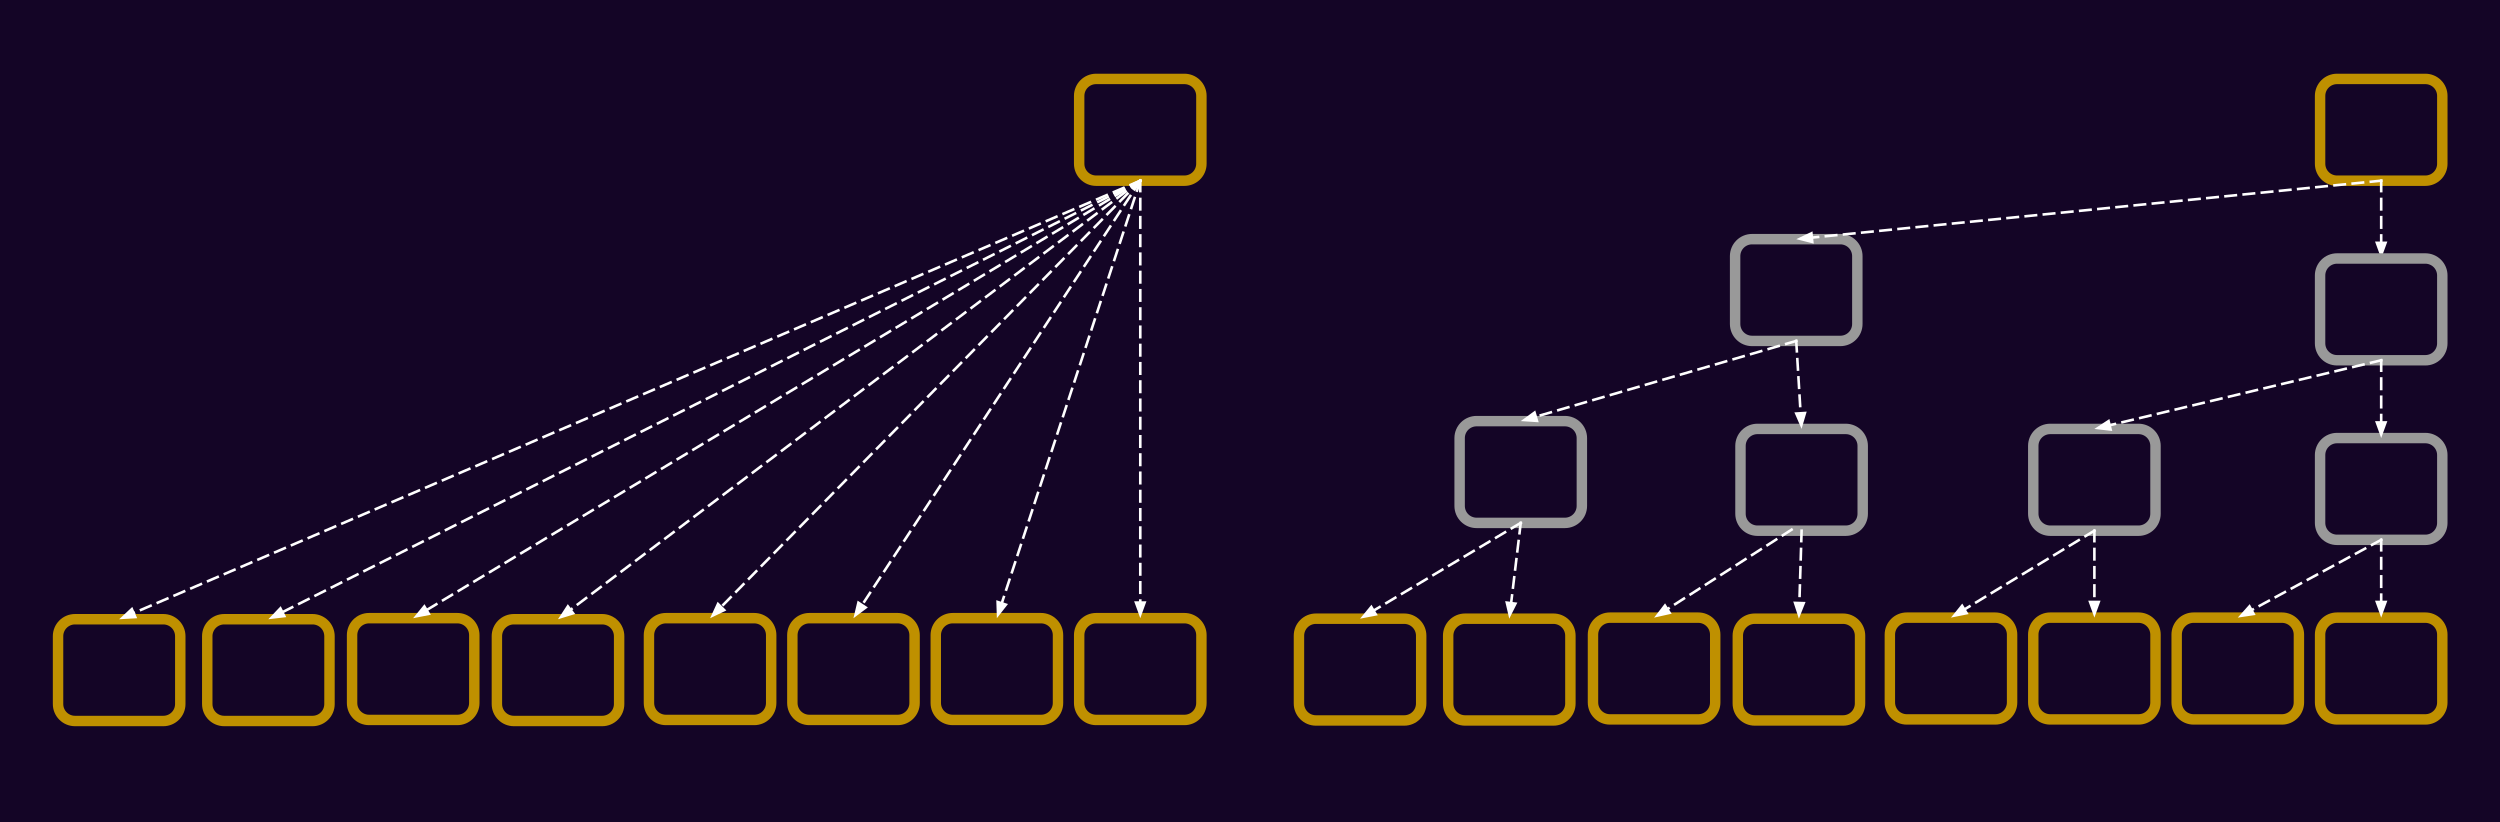 <svg version="1.1" viewBox="0.0 0.0 958.575 315.354" fill="none" stroke="none" stroke-linecap="square" stroke-miterlimit="10" xmlns:xlink="http://www.w3.org/1999/xlink" xmlns="http://www.w3.org/2000/svg"><rect x="0.0" y="0.0" width="958.575" height="315.354" fill="#333333" stroke="none"/><clipPath id="p.0"><path d="m0 0l958.575 0l0 315.354l-958.575 0l0 -315.354z" clip-rule="nonzero"/></clipPath><g clip-path="url(#p.0)"><path fill="#140526" d="m0 0l958.575 0l0 315.354l-958.575 0z" fill-rule="evenodd"/><path fill="#000000" fill-opacity="0.0" d="m889.59 36.764l0 0c0 -3.592 2.912 -6.504 6.504 -6.504l33.858 0c1.725 0 3.379 0.685 4.599 1.905c1.22 1.22 1.905 2.874 1.905 4.599l0 26.015c0 3.592 -2.912 6.504 -6.504 6.504l-33.858 0c-3.592 0 -6.504 -2.912 -6.504 -6.504z" fill-rule="evenodd"/><path stroke="#bf9000" stroke-width="4.0" stroke-linejoin="round" stroke-linecap="butt" d="m889.59 36.764l0 0c0 -3.592 2.912 -6.504 6.504 -6.504l33.858 0c1.725 0 3.379 0.685 4.599 1.905c1.22 1.22 1.905 2.874 1.905 4.599l0 26.015c0 3.592 -2.912 6.504 -6.504 6.504l-33.858 0c-3.592 0 -6.504 -2.912 -6.504 -6.504z" fill-rule="evenodd"/><path fill="#000000" fill-opacity="0.0" d="m665.293 98.203l0 0c0 -3.592 2.912 -6.504 6.504 -6.504l33.858 0c1.725 0 3.379 0.685 4.599 1.905c1.22 1.22 1.905 2.874 1.905 4.599l0 26.015c0 3.592 -2.912 6.504 -6.504 6.504l-33.858 0c-3.592 0 -6.504 -2.912 -6.504 -6.504z" fill-rule="evenodd"/><path stroke="#999999" stroke-width="4.0" stroke-linejoin="round" stroke-linecap="butt" d="m665.293 98.203l0 0c0 -3.592 2.912 -6.504 6.504 -6.504l33.858 0c1.725 0 3.379 0.685 4.599 1.905c1.22 1.22 1.905 2.874 1.905 4.599l0 26.015c0 3.592 -2.912 6.504 -6.504 6.504l-33.858 0c-3.592 0 -6.504 -2.912 -6.504 -6.504z" fill-rule="evenodd"/><path fill="#000000" fill-opacity="0.0" d="m913.023 69.283l-224.284 22.425" fill-rule="evenodd"/><path stroke="#ffffff" stroke-width="1.0" stroke-linejoin="round" stroke-linecap="butt" stroke-dasharray="4.0,3.0" d="m913.023 69.283l-218.313 21.828" fill-rule="evenodd"/><path fill="#ffffff" stroke="#ffffff" stroke-width="1.0" stroke-linecap="butt" d="m694.545 89.468l-4.351 2.095l4.68 1.192z" fill-rule="evenodd"/><path fill="#000000" fill-opacity="0.0" d="m913.023 69.283l0 29.827" fill-rule="evenodd"/><path stroke="#ffffff" stroke-width="1.0" stroke-linejoin="round" stroke-linecap="butt" stroke-dasharray="4.0,3.0" d="m913.023 69.283l0 23.827" fill-rule="evenodd"/><path fill="#ffffff" stroke="#ffffff" stroke-width="1.0" stroke-linecap="butt" d="m911.371 93.11l1.652 4.538l1.652 -4.538z" fill-rule="evenodd"/><path fill="#000000" fill-opacity="0.0" d="m889.588 105.618l0 0c0 -3.592 2.912 -6.504 6.504 -6.504l33.858 0c1.725 0 3.379 0.685 4.599 1.905c1.22 1.22 1.905 2.874 1.905 4.599l0 26.015c0 3.592 -2.912 6.504 -6.504 6.504l-33.858 0c-3.592 0 -6.504 -2.912 -6.504 -6.504z" fill-rule="evenodd"/><path stroke="#999999" stroke-width="4.0" stroke-linejoin="round" stroke-linecap="butt" d="m889.588 105.618l0 0c0 -3.592 2.912 -6.504 6.504 -6.504l33.858 0c1.725 0 3.379 0.685 4.599 1.905c1.22 1.22 1.905 2.874 1.905 4.599l0 26.015c0 3.592 -2.912 6.504 -6.504 6.504l-33.858 0c-3.592 0 -6.504 -2.912 -6.504 -6.504z" fill-rule="evenodd"/><path fill="#000000" fill-opacity="0.0" d="m559.667 167.974l0 0c0 -3.592 2.912 -6.504 6.504 -6.504l33.858 0c1.725 0 3.379 0.685 4.599 1.905c1.22 1.22 1.905 2.874 1.905 4.599l0 26.015c0 3.592 -2.912 6.504 -6.504 6.504l-33.858 0c-3.592 0 -6.504 -2.912 -6.504 -6.504z" fill-rule="evenodd"/><path stroke="#999999" stroke-width="4.0" stroke-linejoin="round" stroke-linecap="butt" d="m559.667 167.974l0 0c0 -3.592 2.912 -6.504 6.504 -6.504l33.858 0c1.725 0 3.379 0.685 4.599 1.905c1.22 1.22 1.905 2.874 1.905 4.599l0 26.015c0 3.592 -2.912 6.504 -6.504 6.504l-33.858 0c-3.592 0 -6.504 -2.912 -6.504 -6.504z" fill-rule="evenodd"/><path fill="#000000" fill-opacity="0.0" d="m667.354 170.966l0 0c0 -3.592 2.912 -6.504 6.504 -6.504l33.858 0c1.725 0 3.379 0.685 4.599 1.905c1.22 1.22 1.905 2.874 1.905 4.599l0 26.015c0 3.592 -2.912 6.504 -6.504 6.504l-33.858 0c-3.592 0 -6.504 -2.912 -6.504 -6.504z" fill-rule="evenodd"/><path stroke="#999999" stroke-width="4.0" stroke-linejoin="round" stroke-linecap="butt" d="m667.354 170.966l0 0c0 -3.592 2.912 -6.504 6.504 -6.504l33.858 0c1.725 0 3.379 0.685 4.599 1.905c1.22 1.22 1.905 2.874 1.905 4.599l0 26.015c0 3.592 -2.912 6.504 -6.504 6.504l-33.858 0c-3.592 0 -6.504 -2.912 -6.504 -6.504z" fill-rule="evenodd"/><path fill="#000000" fill-opacity="0.0" d="m779.616 170.966l0 0c0 -3.592 2.912 -6.504 6.504 -6.504l33.858 0c1.725 0 3.379 0.685 4.599 1.905c1.22 1.22 1.905 2.874 1.905 4.599l0 26.015c0 3.592 -2.912 6.504 -6.504 6.504l-33.858 0c-3.592 0 -6.504 -2.912 -6.504 -6.504z" fill-rule="evenodd"/><path stroke="#999999" stroke-width="4.0" stroke-linejoin="round" stroke-linecap="butt" d="m779.616 170.966l0 0c0 -3.592 2.912 -6.504 6.504 -6.504l33.858 0c1.725 0 3.379 0.685 4.599 1.905c1.22 1.22 1.905 2.874 1.905 4.599l0 26.015c0 3.592 -2.912 6.504 -6.504 6.504l-33.858 0c-3.592 0 -6.504 -2.912 -6.504 -6.504z" fill-rule="evenodd"/><path fill="#000000" fill-opacity="0.0" d="m889.589 174.471l0 0c0 -3.592 2.912 -6.504 6.504 -6.504l33.858 0c1.725 0 3.379 0.685 4.599 1.905c1.22 1.22 1.905 2.874 1.905 4.599l0 26.015c0 3.592 -2.912 6.504 -6.504 6.504l-33.858 0c-3.592 0 -6.504 -2.912 -6.504 -6.504z" fill-rule="evenodd"/><path stroke="#999999" stroke-width="4.0" stroke-linejoin="round" stroke-linecap="butt" d="m889.589 174.471l0 0c0 -3.592 2.912 -6.504 6.504 -6.504l33.858 0c1.725 0 3.379 0.685 4.599 1.905c1.22 1.22 1.905 2.874 1.905 4.599l0 26.015c0 3.592 -2.912 6.504 -6.504 6.504l-33.858 0c-3.592 0 -6.504 -2.912 -6.504 -6.504z" fill-rule="evenodd"/><path fill="#000000" fill-opacity="0.0" d="m498.058 243.73l0 0c0 -3.592 2.912 -6.504 6.504 -6.504l33.858 0c1.725 0 3.379 0.685 4.599 1.905c1.22 1.22 1.905 2.874 1.905 4.599l0 26.015c0 3.592 -2.912 6.504 -6.504 6.504l-33.858 0c-3.592 0 -6.504 -2.912 -6.504 -6.504z" fill-rule="evenodd"/><path stroke="#bf9000" stroke-width="4.0" stroke-linejoin="round" stroke-linecap="butt" d="m498.058 243.73l0 0c0 -3.592 2.912 -6.504 6.504 -6.504l33.858 0c1.725 0 3.379 0.685 4.599 1.905c1.22 1.22 1.905 2.874 1.905 4.599l0 26.015c0 3.592 -2.912 6.504 -6.504 6.504l-33.858 0c-3.592 0 -6.504 -2.912 -6.504 -6.504z" fill-rule="evenodd"/><path fill="#000000" fill-opacity="0.0" d="m555.269 243.73l0 0c0 -3.592 2.912 -6.504 6.504 -6.504l33.858 0c1.725 0 3.379 0.685 4.599 1.905c1.22 1.22 1.905 2.874 1.905 4.599l0 26.015c0 3.592 -2.912 6.504 -6.504 6.504l-33.858 0c-3.592 0 -6.504 -2.912 -6.504 -6.504z" fill-rule="evenodd"/><path stroke="#bf9000" stroke-width="4.0" stroke-linejoin="round" stroke-linecap="butt" d="m555.269 243.73l0 0c0 -3.592 2.912 -6.504 6.504 -6.504l33.858 0c1.725 0 3.379 0.685 4.599 1.905c1.22 1.22 1.905 2.874 1.905 4.599l0 26.015c0 3.592 -2.912 6.504 -6.504 6.504l-33.858 0c-3.592 0 -6.504 -2.912 -6.504 -6.504z" fill-rule="evenodd"/><path fill="#000000" fill-opacity="0.0" d="m688.726 130.722l-105.638 30.74" fill-rule="evenodd"/><path stroke="#ffffff" stroke-width="1.0" stroke-linejoin="round" stroke-linecap="butt" stroke-dasharray="4.0,3.0" d="m688.726 130.722l-99.877 29.064" fill-rule="evenodd"/><path fill="#ffffff" stroke="#ffffff" stroke-width="1.0" stroke-linecap="butt" d="m588.388 158.2l-3.896 2.854l4.819 0.318z" fill-rule="evenodd"/><path fill="#000000" fill-opacity="0.0" d="m688.726 130.722l2.047 33.732" fill-rule="evenodd"/><path stroke="#ffffff" stroke-width="1.0" stroke-linejoin="round" stroke-linecap="butt" stroke-dasharray="4.0,3.0" d="m688.726 130.722l1.684 27.743" fill-rule="evenodd"/><path fill="#ffffff" stroke="#ffffff" stroke-width="1.0" stroke-linecap="butt" d="m688.761 158.566l1.924 4.43l1.374 -4.63z" fill-rule="evenodd"/><path fill="#000000" fill-opacity="0.0" d="m913.022 138.137l-109.984 26.331" fill-rule="evenodd"/><path stroke="#ffffff" stroke-width="1.0" stroke-linejoin="round" stroke-linecap="butt" stroke-dasharray="4.0,3.0" d="m913.022 138.137l-104.149 24.934" fill-rule="evenodd"/><path fill="#ffffff" stroke="#ffffff" stroke-width="1.0" stroke-linecap="butt" d="m808.488 161.465l-4.029 2.663l4.798 0.55z" fill-rule="evenodd"/><path fill="#000000" fill-opacity="0.0" d="m913.022 138.137l0 29.827" fill-rule="evenodd"/><path stroke="#ffffff" stroke-width="1.0" stroke-linejoin="round" stroke-linecap="butt" stroke-dasharray="4.0,3.0" d="m913.022 138.137l0 23.827" fill-rule="evenodd"/><path fill="#ffffff" stroke="#ffffff" stroke-width="1.0" stroke-linecap="butt" d="m911.37 161.964l1.652 4.538l1.652 -4.538z" fill-rule="evenodd"/><path fill="#000000" fill-opacity="0.0" d="m610.797 243.325l0 0c0 -3.592 2.912 -6.504 6.504 -6.504l33.858 0c1.725 0 3.379 0.685 4.599 1.905c1.22 1.22 1.905 2.874 1.905 4.599l0 26.015c0 3.592 -2.912 6.504 -6.504 6.504l-33.858 0c-3.592 0 -6.504 -2.912 -6.504 -6.504z" fill-rule="evenodd"/><path stroke="#bf9000" stroke-width="4.0" stroke-linejoin="round" stroke-linecap="butt" d="m610.797 243.325l0 0c0 -3.592 2.912 -6.504 6.504 -6.504l33.858 0c1.725 0 3.379 0.685 4.599 1.905c1.22 1.22 1.905 2.874 1.905 4.599l0 26.015c0 3.592 -2.912 6.504 -6.504 6.504l-33.858 0c-3.592 0 -6.504 -2.912 -6.504 -6.504z" fill-rule="evenodd"/><path fill="#000000" fill-opacity="0.0" d="m666.326 243.73l0 0c0 -3.592 2.912 -6.504 6.504 -6.504l33.858 0c1.725 0 3.379 0.685 4.599 1.905c1.22 1.22 1.905 2.874 1.905 4.599l0 26.015c0 3.592 -2.912 6.504 -6.504 6.504l-33.858 0c-3.592 0 -6.504 -2.912 -6.504 -6.504z" fill-rule="evenodd"/><path stroke="#bf9000" stroke-width="4.0" stroke-linejoin="round" stroke-linecap="butt" d="m666.326 243.73l0 0c0 -3.592 2.912 -6.504 6.504 -6.504l33.858 0c1.725 0 3.379 0.685 4.599 1.905c1.22 1.22 1.905 2.874 1.905 4.599l0 26.015c0 3.592 -2.912 6.504 -6.504 6.504l-33.858 0c-3.592 0 -6.504 -2.912 -6.504 -6.504z" fill-rule="evenodd"/><path fill="#000000" fill-opacity="0.0" d="m724.628 243.325l0 0c0 -3.592 2.912 -6.504 6.504 -6.504l33.858 0c1.725 0 3.379 0.685 4.599 1.905c1.22 1.22 1.905 2.874 1.905 4.599l0 26.015c0 3.592 -2.912 6.504 -6.504 6.504l-33.858 0c-3.592 0 -6.504 -2.912 -6.504 -6.504z" fill-rule="evenodd"/><path stroke="#bf9000" stroke-width="4.0" stroke-linejoin="round" stroke-linecap="butt" d="m724.628 243.325l0 0c0 -3.592 2.912 -6.504 6.504 -6.504l33.858 0c1.725 0 3.379 0.685 4.599 1.905c1.22 1.22 1.905 2.874 1.905 4.599l0 26.015c0 3.592 -2.912 6.504 -6.504 6.504l-33.858 0c-3.592 0 -6.504 -2.912 -6.504 -6.504z" fill-rule="evenodd"/><path fill="#000000" fill-opacity="0.0" d="m779.615 243.325l0 0c0 -3.592 2.912 -6.504 6.504 -6.504l33.858 0c1.725 0 3.379 0.685 4.599 1.905c1.22 1.22 1.905 2.874 1.905 4.599l0 26.015c0 3.592 -2.912 6.504 -6.504 6.504l-33.858 0c-3.592 0 -6.504 -2.912 -6.504 -6.504z" fill-rule="evenodd"/><path stroke="#bf9000" stroke-width="4.0" stroke-linejoin="round" stroke-linecap="butt" d="m779.615 243.325l0 0c0 -3.592 2.912 -6.504 6.504 -6.504l33.858 0c1.725 0 3.379 0.685 4.599 1.905c1.22 1.22 1.905 2.874 1.905 4.599l0 26.015c0 3.592 -2.912 6.504 -6.504 6.504l-33.858 0c-3.592 0 -6.504 -2.912 -6.504 -6.504z" fill-rule="evenodd"/><path fill="#000000" fill-opacity="0.0" d="m834.602 243.325l0 0c0 -3.592 2.912 -6.504 6.504 -6.504l33.858 0c1.725 0 3.379 0.685 4.599 1.905c1.22 1.22 1.905 2.874 1.905 4.599l0 26.015c0 3.592 -2.912 6.504 -6.504 6.504l-33.858 0c-3.592 0 -6.504 -2.912 -6.504 -6.504z" fill-rule="evenodd"/><path stroke="#bf9000" stroke-width="4.0" stroke-linejoin="round" stroke-linecap="butt" d="m834.602 243.325l0 0c0 -3.592 2.912 -6.504 6.504 -6.504l33.858 0c1.725 0 3.379 0.685 4.599 1.905c1.22 1.22 1.905 2.874 1.905 4.599l0 26.015c0 3.592 -2.912 6.504 -6.504 6.504l-33.858 0c-3.592 0 -6.504 -2.912 -6.504 -6.504z" fill-rule="evenodd"/><path fill="#000000" fill-opacity="0.0" d="m889.589 243.325l0 0c0 -3.592 2.912 -6.504 6.504 -6.504l33.858 0c1.725 0 3.379 0.685 4.599 1.905c1.22 1.22 1.905 2.874 1.905 4.599l0 26.015c0 3.592 -2.912 6.504 -6.504 6.504l-33.858 0c-3.592 0 -6.504 -2.912 -6.504 -6.504z" fill-rule="evenodd"/><path stroke="#bf9000" stroke-width="4.0" stroke-linejoin="round" stroke-linecap="butt" d="m889.589 243.325l0 0c0 -3.592 2.912 -6.504 6.504 -6.504l33.858 0c1.725 0 3.379 0.685 4.599 1.905c1.22 1.22 1.905 2.874 1.905 4.599l0 26.015c0 3.592 -2.912 6.504 -6.504 6.504l-33.858 0c-3.592 0 -6.504 -2.912 -6.504 -6.504z" fill-rule="evenodd"/><path fill="#000000" fill-opacity="0.0" d="m913.022 206.99l0 29.827" fill-rule="evenodd"/><path stroke="#ffffff" stroke-width="1.0" stroke-linejoin="round" stroke-linecap="butt" stroke-dasharray="4.0,3.0" d="m913.022 206.99l0 23.827" fill-rule="evenodd"/><path fill="#ffffff" stroke="#ffffff" stroke-width="1.0" stroke-linecap="butt" d="m911.371 230.817l1.652 4.538l1.652 -4.538z" fill-rule="evenodd"/><path fill="#000000" fill-opacity="0.0" d="m913.022 206.99l-54.992 29.827" fill-rule="evenodd"/><path stroke="#ffffff" stroke-width="1.0" stroke-linejoin="round" stroke-linecap="butt" stroke-dasharray="4.0,3.0" d="m913.022 206.99l-49.718 26.966" fill-rule="evenodd"/><path fill="#ffffff" stroke="#ffffff" stroke-width="1.0" stroke-linecap="butt" d="m862.517 232.505l-3.202 3.616l4.777 -0.712z" fill-rule="evenodd"/><path fill="#000000" fill-opacity="0.0" d="m803.049 203.486l0 33.323" fill-rule="evenodd"/><path stroke="#ffffff" stroke-width="1.0" stroke-linejoin="round" stroke-linecap="butt" stroke-dasharray="4.0,3.0" d="m803.049 203.486l0 27.323" fill-rule="evenodd"/><path fill="#ffffff" stroke="#ffffff" stroke-width="1.0" stroke-linecap="butt" d="m801.398 230.809l1.652 4.538l1.652 -4.538z" fill-rule="evenodd"/><path fill="#000000" fill-opacity="0.0" d="m803.049 203.486l-54.992 33.323" fill-rule="evenodd"/><path stroke="#ffffff" stroke-width="1.0" stroke-linejoin="round" stroke-linecap="butt" stroke-dasharray="4.0,3.0" d="m803.049 203.486l-49.861 30.213" fill-rule="evenodd"/><path fill="#ffffff" stroke="#ffffff" stroke-width="1.0" stroke-linecap="butt" d="m752.333 232.287l-3.025 3.764l4.737 -0.939z" fill-rule="evenodd"/><path fill="#000000" fill-opacity="0.0" d="m690.787 203.486l-1.039 33.732" fill-rule="evenodd"/><path stroke="#ffffff" stroke-width="1.0" stroke-linejoin="round" stroke-linecap="butt" stroke-dasharray="4.0,3.0" d="m690.787 203.486l-0.855 27.735" fill-rule="evenodd"/><path fill="#ffffff" stroke="#ffffff" stroke-width="1.0" stroke-linecap="butt" d="m688.281 231.17l1.511 4.587l1.791 -4.485z" fill-rule="evenodd"/><path fill="#000000" fill-opacity="0.0" d="m686.955 203.088l-52.724 33.732" fill-rule="evenodd"/><path stroke="#ffffff" stroke-width="1.0" stroke-linejoin="round" stroke-linecap="butt" stroke-dasharray="4.0,3.0" d="m686.955 203.088l-47.67 30.499" fill-rule="evenodd"/><path fill="#ffffff" stroke="#ffffff" stroke-width="1.0" stroke-linecap="butt" d="m638.394 232.196l-2.932 3.837l4.713 -1.054z" fill-rule="evenodd"/><path fill="#000000" fill-opacity="0.0" d="m583.1 200.494l-4.409 36.724" fill-rule="evenodd"/><path stroke="#ffffff" stroke-width="1.0" stroke-linejoin="round" stroke-linecap="butt" stroke-dasharray="4.0,3.0" d="m583.1 200.494l-3.694 30.767" fill-rule="evenodd"/><path fill="#ffffff" stroke="#ffffff" stroke-width="1.0" stroke-linecap="butt" d="m577.766 231.064l1.099 4.703l2.181 -4.309z" fill-rule="evenodd"/><path fill="#000000" fill-opacity="0.0" d="m583.1 200.494l-61.606 36.724" fill-rule="evenodd"/><path stroke="#ffffff" stroke-width="1.0" stroke-linejoin="round" stroke-linecap="butt" stroke-dasharray="4.0,3.0" d="m583.1 200.494l-56.453 33.652" fill-rule="evenodd"/><path fill="#ffffff" stroke="#ffffff" stroke-width="1.0" stroke-linecap="butt" d="m525.802 232.727l-3.052 3.742l4.744 -0.905z" fill-rule="evenodd"/><path fill="#000000" fill-opacity="0.0" d="m22.257 243.932l0 0c0 -3.592 2.912 -6.504 6.504 -6.504l33.858 0c1.725 0 3.379 0.685 4.599 1.905c1.22 1.22 1.905 2.874 1.905 4.599l0 26.015c0 3.592 -2.912 6.504 -6.504 6.504l-33.858 0c-3.592 0 -6.504 -2.912 -6.504 -6.504z" fill-rule="evenodd"/><path stroke="#bf9000" stroke-width="4.0" stroke-linejoin="round" stroke-linecap="butt" d="m22.257 243.932l0 0c0 -3.592 2.912 -6.504 6.504 -6.504l33.858 0c1.725 0 3.379 0.685 4.599 1.905c1.22 1.22 1.905 2.874 1.905 4.599l0 26.015c0 3.592 -2.912 6.504 -6.504 6.504l-33.858 0c-3.592 0 -6.504 -2.912 -6.504 -6.504z" fill-rule="evenodd"/><path fill="#000000" fill-opacity="0.0" d="m79.469 243.932l0 0c0 -3.592 2.912 -6.504 6.504 -6.504l33.858 0c1.725 0 3.379 0.685 4.599 1.905c1.22 1.22 1.905 2.874 1.905 4.599l0 26.015c0 3.592 -2.912 6.504 -6.504 6.504l-33.858 0c-3.592 0 -6.504 -2.912 -6.504 -6.504z" fill-rule="evenodd"/><path stroke="#bf9000" stroke-width="4.0" stroke-linejoin="round" stroke-linecap="butt" d="m79.469 243.932l0 0c0 -3.592 2.912 -6.504 6.504 -6.504l33.858 0c1.725 0 3.379 0.685 4.599 1.905c1.22 1.22 1.905 2.874 1.905 4.599l0 26.015c0 3.592 -2.912 6.504 -6.504 6.504l-33.858 0c-3.592 0 -6.504 -2.912 -6.504 -6.504z" fill-rule="evenodd"/><path fill="#000000" fill-opacity="0.0" d="m134.996 243.527l0 0c0 -3.592 2.912 -6.504 6.504 -6.504l33.858 0c1.725 0 3.379 0.685 4.599 1.905c1.22 1.22 1.905 2.874 1.905 4.599l0 26.016c0 3.592 -2.912 6.504 -6.504 6.504l-33.858 0c-3.592 0 -6.504 -2.912 -6.504 -6.504z" fill-rule="evenodd"/><path stroke="#bf9000" stroke-width="4.0" stroke-linejoin="round" stroke-linecap="butt" d="m134.996 243.527l0 0c0 -3.592 2.912 -6.504 6.504 -6.504l33.858 0c1.725 0 3.379 0.685 4.599 1.905c1.22 1.22 1.905 2.874 1.905 4.599l0 26.016c0 3.592 -2.912 6.504 -6.504 6.504l-33.858 0c-3.592 0 -6.504 -2.912 -6.504 -6.504z" fill-rule="evenodd"/><path fill="#000000" fill-opacity="0.0" d="m190.525 243.932l0 0c0 -3.592 2.912 -6.504 6.504 -6.504l33.858 0c1.725 0 3.379 0.685 4.599 1.905c1.22 1.22 1.905 2.874 1.905 4.599l0 26.015c0 3.592 -2.912 6.504 -6.504 6.504l-33.858 0c-3.592 0 -6.504 -2.912 -6.504 -6.504z" fill-rule="evenodd"/><path stroke="#bf9000" stroke-width="4.0" stroke-linejoin="round" stroke-linecap="butt" d="m190.525 243.932l0 0c0 -3.592 2.912 -6.504 6.504 -6.504l33.858 0c1.725 0 3.379 0.685 4.599 1.905c1.22 1.22 1.905 2.874 1.905 4.599l0 26.015c0 3.592 -2.912 6.504 -6.504 6.504l-33.858 0c-3.592 0 -6.504 -2.912 -6.504 -6.504z" fill-rule="evenodd"/><path fill="#000000" fill-opacity="0.0" d="m248.828 243.527l0 0c0 -3.592 2.912 -6.504 6.504 -6.504l33.858 0c1.725 0 3.379 0.685 4.599 1.905c1.22 1.22 1.905 2.874 1.905 4.599l0 26.016c0 3.592 -2.912 6.504 -6.504 6.504l-33.858 0c-3.592 0 -6.504 -2.912 -6.504 -6.504z" fill-rule="evenodd"/><path stroke="#bf9000" stroke-width="4.0" stroke-linejoin="round" stroke-linecap="butt" d="m248.828 243.527l0 0c0 -3.592 2.912 -6.504 6.504 -6.504l33.858 0c1.725 0 3.379 0.685 4.599 1.905c1.22 1.22 1.905 2.874 1.905 4.599l0 26.016c0 3.592 -2.912 6.504 -6.504 6.504l-33.858 0c-3.592 0 -6.504 -2.912 -6.504 -6.504z" fill-rule="evenodd"/><path fill="#000000" fill-opacity="0.0" d="m303.815 243.527l0 0c0 -3.592 2.912 -6.504 6.504 -6.504l33.858 0c1.725 0 3.379 0.685 4.599 1.905c1.22 1.22 1.905 2.874 1.905 4.599l0 26.016c0 3.592 -2.912 6.504 -6.504 6.504l-33.858 0c-3.592 0 -6.504 -2.912 -6.504 -6.504z" fill-rule="evenodd"/><path stroke="#bf9000" stroke-width="4.0" stroke-linejoin="round" stroke-linecap="butt" d="m303.815 243.527l0 0c0 -3.592 2.912 -6.504 6.504 -6.504l33.858 0c1.725 0 3.379 0.685 4.599 1.905c1.22 1.22 1.905 2.874 1.905 4.599l0 26.016c0 3.592 -2.912 6.504 -6.504 6.504l-33.858 0c-3.592 0 -6.504 -2.912 -6.504 -6.504z" fill-rule="evenodd"/><path fill="#000000" fill-opacity="0.0" d="m358.802 243.527l0 0c0 -3.592 2.912 -6.504 6.504 -6.504l33.858 0c1.725 0 3.379 0.685 4.599 1.905c1.22 1.22 1.905 2.874 1.905 4.599l0 26.016c0 3.592 -2.912 6.504 -6.504 6.504l-33.858 0c-3.592 0 -6.504 -2.912 -6.504 -6.504z" fill-rule="evenodd"/><path stroke="#bf9000" stroke-width="4.0" stroke-linejoin="round" stroke-linecap="butt" d="m358.802 243.527l0 0c0 -3.592 2.912 -6.504 6.504 -6.504l33.858 0c1.725 0 3.379 0.685 4.599 1.905c1.22 1.22 1.905 2.874 1.905 4.599l0 26.016c0 3.592 -2.912 6.504 -6.504 6.504l-33.858 0c-3.592 0 -6.504 -2.912 -6.504 -6.504z" fill-rule="evenodd"/><path fill="#000000" fill-opacity="0.0" d="m413.789 243.527l0 0c0 -3.592 2.912 -6.504 6.504 -6.504l33.858 0c1.725 0 3.379 0.685 4.599 1.905c1.22 1.22 1.905 2.874 1.905 4.599l0 26.016c0 3.592 -2.912 6.504 -6.504 6.504l-33.858 0c-3.592 0 -6.504 -2.912 -6.504 -6.504z" fill-rule="evenodd"/><path stroke="#bf9000" stroke-width="4.0" stroke-linejoin="round" stroke-linecap="butt" d="m413.789 243.527l0 0c0 -3.592 2.912 -6.504 6.504 -6.504l33.858 0c1.725 0 3.379 0.685 4.599 1.905c1.22 1.22 1.905 2.874 1.905 4.599l0 26.016c0 3.592 -2.912 6.504 -6.504 6.504l-33.858 0c-3.592 0 -6.504 -2.912 -6.504 -6.504z" fill-rule="evenodd"/><path fill="#000000" fill-opacity="0.0" d="m413.786 36.764l0 0c0 -3.592 2.912 -6.504 6.504 -6.504l33.858 0c1.725 0 3.379 0.685 4.599 1.905c1.22 1.22 1.905 2.874 1.905 4.599l0 26.015c0 3.592 -2.912 6.504 -6.504 6.504l-33.858 0c-3.592 0 -6.504 -2.912 -6.504 -6.504z" fill-rule="evenodd"/><path stroke="#bf9000" stroke-width="4.0" stroke-linejoin="round" stroke-linecap="butt" d="m413.786 36.764l0 0c0 -3.592 2.912 -6.504 6.504 -6.504l33.858 0c1.725 0 3.379 0.685 4.599 1.905c1.22 1.22 1.905 2.874 1.905 4.599l0 26.015c0 3.592 -2.912 6.504 -6.504 6.504l-33.858 0c-3.592 0 -6.504 -2.912 -6.504 -6.504z" fill-rule="evenodd"/><path fill="#000000" fill-opacity="0.0" d="m437.219 69.283l0 167.748" fill-rule="evenodd"/><path stroke="#ffffff" stroke-width="1.0" stroke-linejoin="round" stroke-linecap="butt" stroke-dasharray="4.0,3.0" d="m437.219 69.283l0 161.748" fill-rule="evenodd"/><path fill="#ffffff" stroke="#ffffff" stroke-width="1.0" stroke-linecap="butt" d="m435.568 231.031l1.652 4.538l1.652 -4.538z" fill-rule="evenodd"/><path fill="#000000" fill-opacity="0.0" d="m437.219 69.283l-54.992 167.748" fill-rule="evenodd"/><path stroke="#ffffff" stroke-width="1.0" stroke-linejoin="round" stroke-linecap="butt" stroke-dasharray="4.0,3.0" d="m437.219 69.283l-53.123 162.047" fill-rule="evenodd"/><path fill="#ffffff" stroke="#ffffff" stroke-width="1.0" stroke-linecap="butt" d="m382.527 230.815l0.156 4.827l2.983 -3.798z" fill-rule="evenodd"/><path fill="#000000" fill-opacity="0.0" d="m437.219 69.283l-109.984 167.748" fill-rule="evenodd"/><path stroke="#ffffff" stroke-width="1.0" stroke-linejoin="round" stroke-linecap="butt" stroke-dasharray="4.0,3.0" d="m437.219 69.283l-106.694 162.73" fill-rule="evenodd"/><path fill="#ffffff" stroke="#ffffff" stroke-width="1.0" stroke-linecap="butt" d="m329.144 231.108l-1.107 4.701l3.87 -2.889z" fill-rule="evenodd"/><path fill="#000000" fill-opacity="0.0" d="m437.219 69.283l-164.945 167.748" fill-rule="evenodd"/><path stroke="#ffffff" stroke-width="1.0" stroke-linejoin="round" stroke-linecap="butt" stroke-dasharray="4.0,3.0" d="m437.219 69.283l-160.738 163.47" fill-rule="evenodd"/><path fill="#ffffff" stroke="#ffffff" stroke-width="1.0" stroke-linecap="butt" d="m275.304 231.595l-2.004 4.394l4.36 -2.078z" fill-rule="evenodd"/><path fill="#000000" fill-opacity="0.0" d="m437.219 69.283l-223.276 168.157" fill-rule="evenodd"/><path stroke="#ffffff" stroke-width="1.0" stroke-linejoin="round" stroke-linecap="butt" stroke-dasharray="4.0,3.0" d="m437.219 69.283l-218.483 164.548" fill-rule="evenodd"/><path fill="#ffffff" stroke="#ffffff" stroke-width="1.0" stroke-linecap="butt" d="m217.743 232.512l-2.631 4.05l4.619 -1.411z" fill-rule="evenodd"/><path fill="#000000" fill-opacity="0.0" d="m437.219 69.283l-278.803 167.748" fill-rule="evenodd"/><path stroke="#ffffff" stroke-width="1.0" stroke-linejoin="round" stroke-linecap="butt" stroke-dasharray="4.0,3.0" d="m437.219 69.283l-273.662 164.655" fill-rule="evenodd"/><path fill="#ffffff" stroke="#ffffff" stroke-width="1.0" stroke-linecap="butt" d="m162.706 232.523l-3.037 3.755l4.74 -0.924z" fill-rule="evenodd"/><path fill="#000000" fill-opacity="0.0" d="m437.219 69.283l-334.331 168.157" fill-rule="evenodd"/><path stroke="#ffffff" stroke-width="1.0" stroke-linejoin="round" stroke-linecap="butt" stroke-dasharray="4.0,3.0" d="m437.219 69.283l-328.971 165.461" fill-rule="evenodd"/><path fill="#ffffff" stroke="#ffffff" stroke-width="1.0" stroke-linecap="butt" d="m107.507 233.269l-3.312 3.515l4.796 -0.564z" fill-rule="evenodd"/><path fill="#000000" fill-opacity="0.0" d="m437.219 69.283l-391.528 168.157" fill-rule="evenodd"/><path stroke="#ffffff" stroke-width="1.0" stroke-linejoin="round" stroke-linecap="butt" stroke-dasharray="4.0,3.0" d="m437.219 69.283l-386.015 165.79" fill-rule="evenodd"/><path fill="#ffffff" stroke="#ffffff" stroke-width="1.0" stroke-linecap="butt" d="m50.553 233.555l-3.518 3.309l4.822 -0.273z" fill-rule="evenodd"/></g></svg>